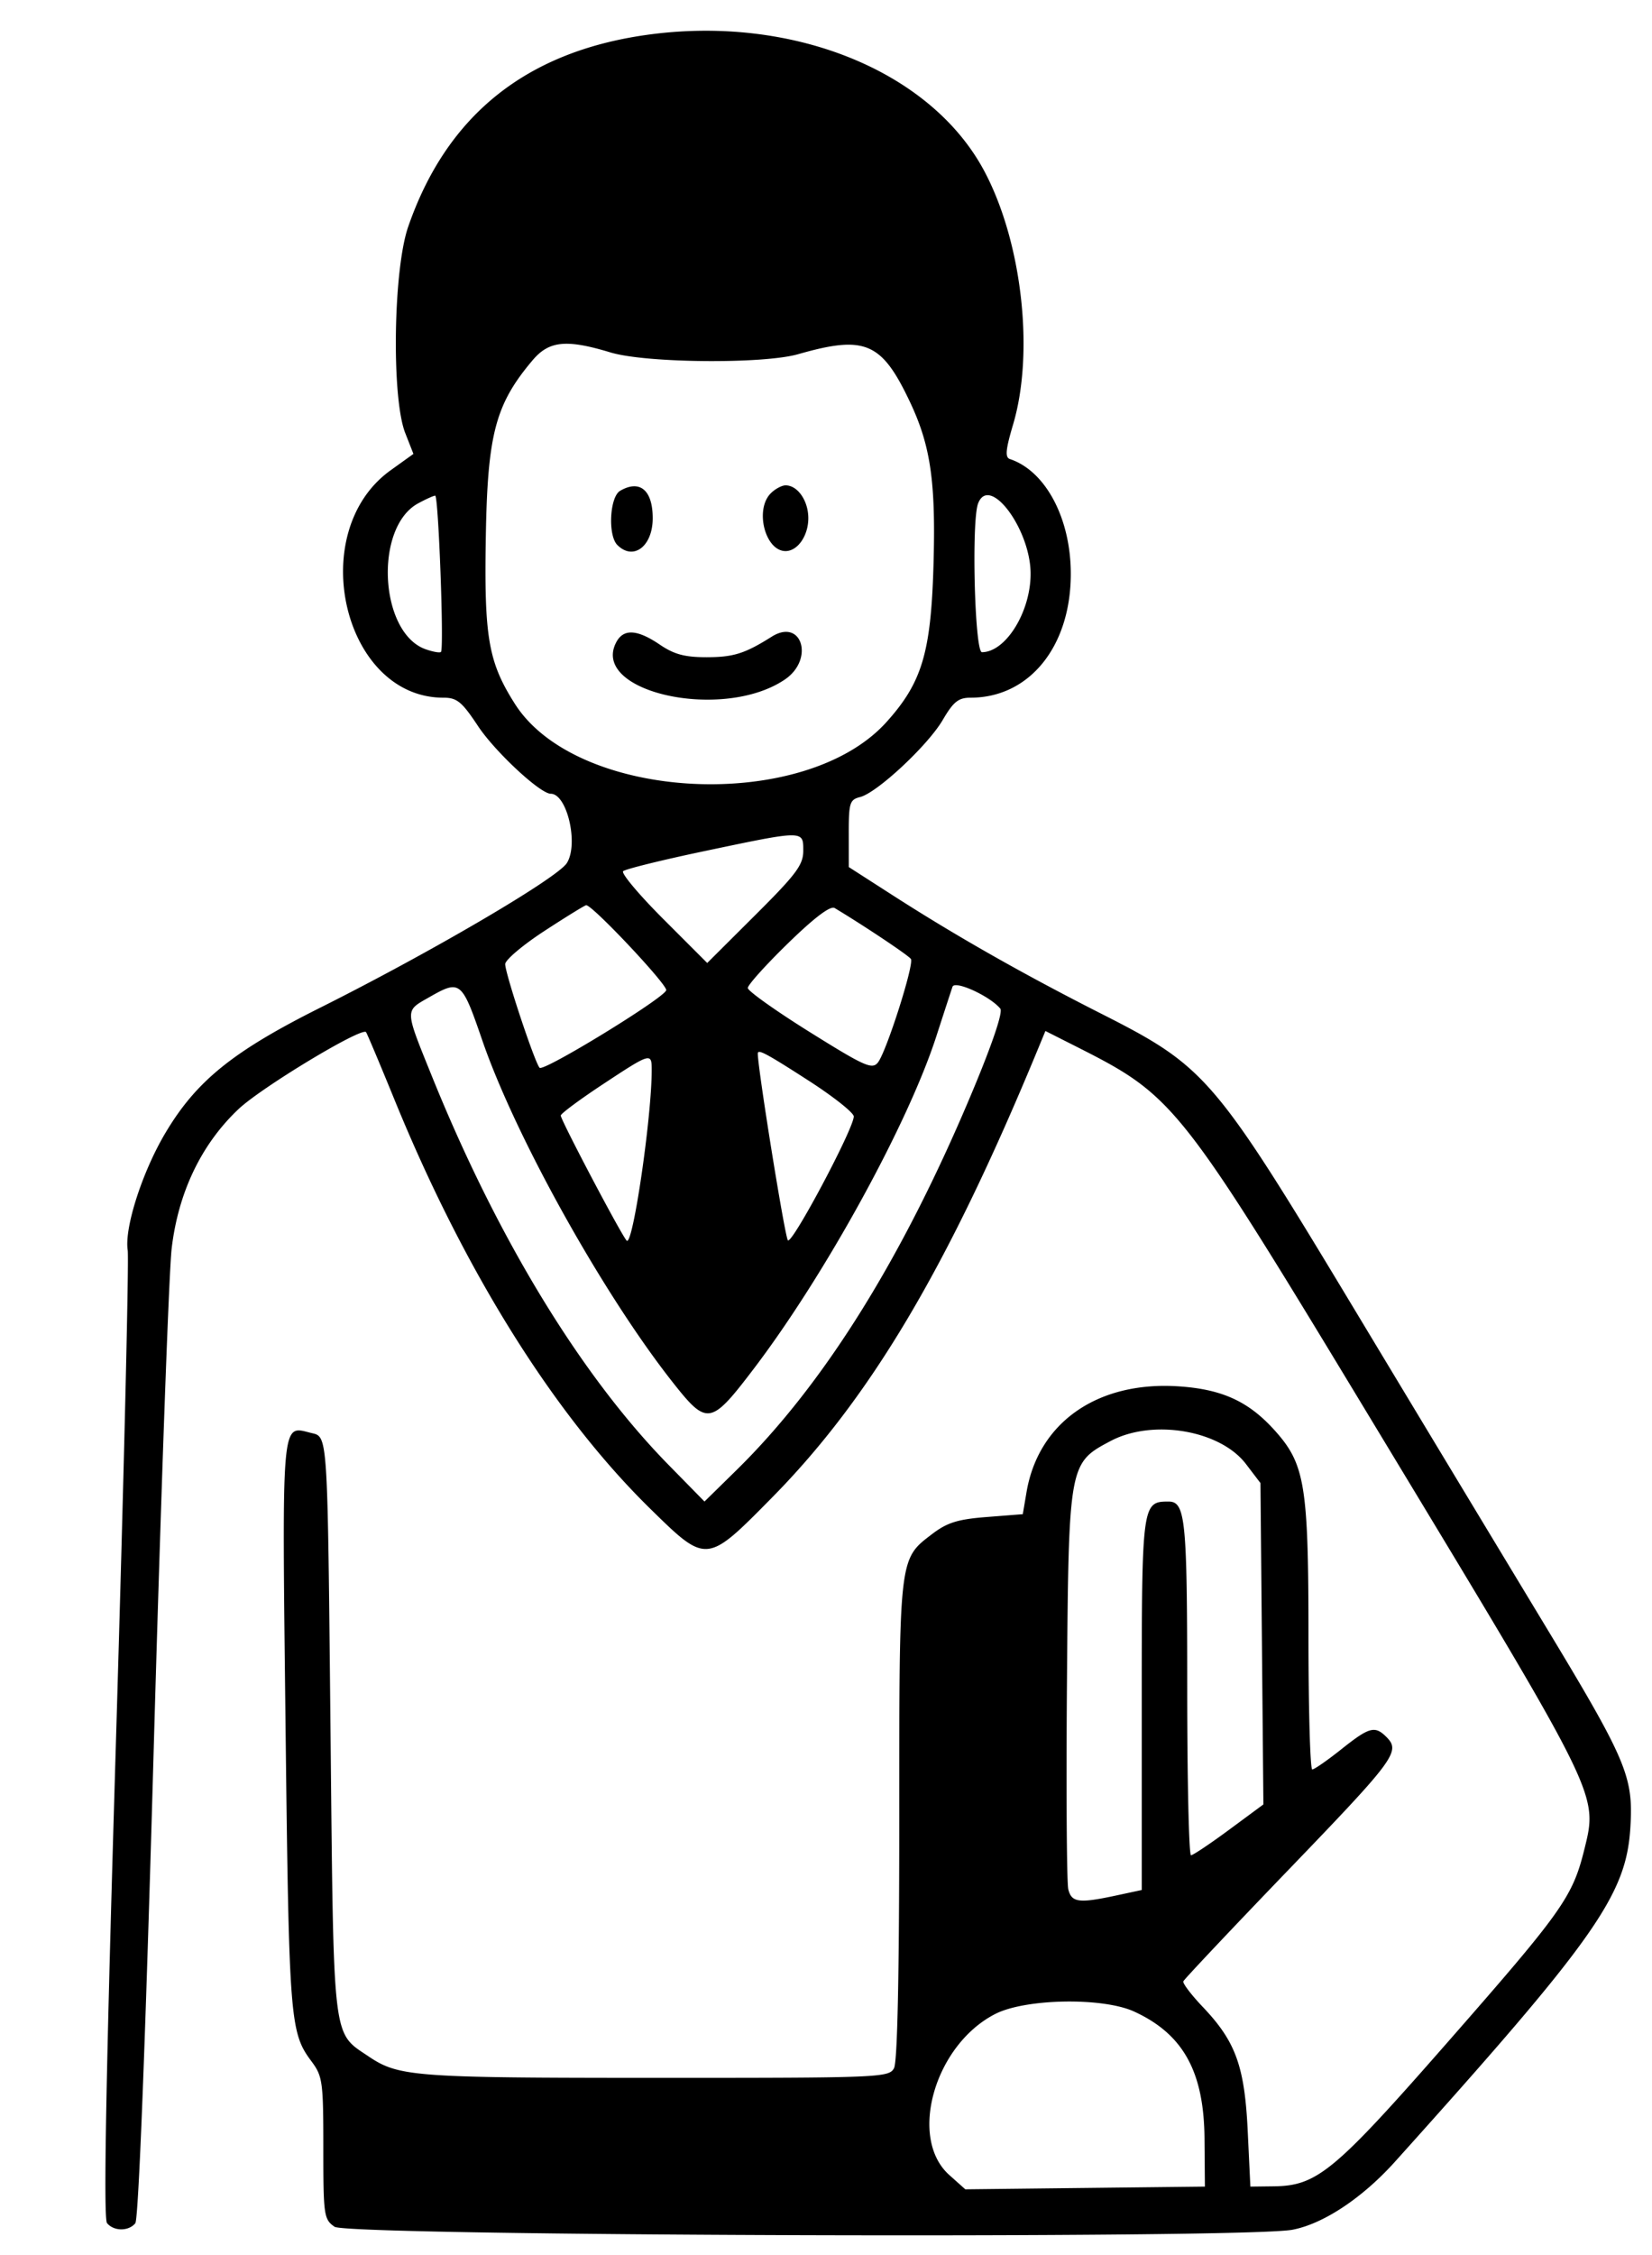 <!DOCTYPE svg PUBLIC "-//W3C//DTD SVG 1.1//EN" "http://www.w3.org/Graphics/SVG/1.1/DTD/svg11.dtd">
<svg xmlns="http://www.w3.org/2000/svg" viewBox="0 0 327 446">
<path d="M127.925 6.912C104.032 10.284 88.392 22.88 80.79 44.875c-2.952 8.541-3.312 33.803-.581 40.765l1.625 4.14-4.529 3.253C60.3 105.245 67.917 138 87.762 138c2.694 0 3.652.784 6.857 5.613 3.37 5.078 12.308 13.387 14.399 13.387 3.234 0 5.551 9.983 3.182 13.711-1.904 2.996-26.894 17.638-48.841 28.617-17.308 8.66-24.524 14.5-30.641 24.802-4.57 7.697-8.119 18.738-7.442 23.156.27 1.768-.776 45.504-2.326 97.191-1.986 66.223-2.506 94.353-1.762 95.25 1.35 1.626 4.268 1.638 5.592.023.639-.78 2-35.687 3.615-92.75 1.426-50.325 3.036-95.325 3.579-100 1.292-11.116 5.878-20.684 13.244-27.631 4.561-4.301 24.32-16.222 25.231-15.222.177.194 2.711 6.203 5.631 13.353 13.852 33.914 31.531 62.188 50.546 80.836 11.266 11.049 11.18 11.056 24.145-2.078 19.496-19.751 34.805-45.525 52.593-88.546l1.566-3.788 4.285 2.164c21.916 11.072 20.996 9.907 64.247 81.412 40.935 67.675 40.825 67.45 38.191 78.123-2.367 9.593-4.238 12.236-27.16 38.377-22.377 25.52-25.785 28.341-34.358 28.444l-4.635.056-.526-11c-.611-12.795-2.381-17.69-8.856-24.496-2.288-2.406-4.039-4.701-3.89-5.101.15-.399 9.61-10.42 21.022-22.27 20.937-21.738 22.025-23.216 19.179-26.062-2.286-2.286-3.377-1.989-8.929 2.429-2.75 2.188-5.337 3.984-5.75 3.989-.413.006-.75-11.832-.75-26.307 0-29.994-.679-34.107-6.738-40.814-5.154-5.705-10.403-8.095-19.008-8.657-15.997-1.045-27.714 7.115-30.063 20.936l-.74 4.353-7.128.557c-5.767.451-7.836 1.097-10.832 3.382-6.566 5.009-6.491 4.351-6.491 56.595 0 30.553-.364 47.777-1.035 49.032-1.001 1.869-2.579 1.934-47.25 1.928-47.784-.005-50.804-.232-56.779-4.258-7.182-4.84-6.88-2.285-7.503-63.334-.624-61.17-.49-59.127-3.961-59.998-5.819-1.461-5.66-3.332-4.95 58.021.671 58.063.866 60.583 5.102 66.258C63.861 410.68 64 411.687 64 424.877c0 13.344.106 14.084 2.223 15.566 2.635 1.847 180.068 2.398 189.604.59 6.115-1.16 13.831-6.27 20.269-13.425 39.674-44.09 45.798-52.773 46.619-66.108.626-10.154-.654-13.169-17.194-40.503A45046.789 45046.789 0 0 1 268.108 259c-27.747-46.064-29.403-47.997-50.089-58.477-15.486-7.847-28.753-15.372-41.264-23.407l-8.745-5.616-.005-6.642c-.005-6.057.193-6.691 2.247-7.206 3.357-.843 13.4-10.203 16.353-15.241 2.125-3.627 3.107-4.411 5.522-4.411 11.629 0 19.829-10.132 19.829-24.5 0-10.955-4.981-20.342-12.044-22.696-1.002-.334-.866-1.828.628-6.866 4.236-14.29 1.751-36.108-5.708-50.102-10.605-19.897-38.151-30.982-66.907-26.924M105.429 71.25c-7.32 8.656-8.898 14.53-9.258 34.472-.367 20.327.466 25.185 5.741 33.487 12.334 19.412 57.381 21.605 73.585 3.583 6.989-7.773 8.765-13.671 9.273-30.792.492-16.599-.534-23.789-4.635-32.463-5.614-11.876-8.879-13.275-22.135-9.483-6.928 1.981-30.186 1.767-37.154-.342-8.748-2.649-12.165-2.308-15.417 1.538m17.321 25.83c-2.069 1.205-2.459 8.811-.55 10.72 3.167 3.167 7 .264 7-5.3 0-5.553-2.547-7.693-6.45-5.42m29.821.491c-3.22 3.221-1.117 11.429 2.929 11.429 2.393 0 4.5-3.044 4.5-6.5s-2.107-6.5-4.5-6.5c-.746 0-2.064.707-2.929 1.571m-69.808 1.994c-8.746 4.746-7.661 25.637 1.498 28.858 1.485.522 2.85.753 3.034.513.618-.808-.507-30.936-1.154-30.896-.353.022-1.873.708-3.378 1.525m110.844.017c-1.34 3.491-.671 29.418.758 29.418 4.697 0 9.635-7.944 9.635-15.5 0-8.812-8.159-19.739-10.393-13.918M122 127c-5.298 9.899 21.082 15.745 33.37 7.394 5.88-3.995 3.338-12.212-2.617-8.459-5.299 3.339-7.561 4.053-12.863 4.059-4.343.005-6.444-.559-9.295-2.494-4.45-3.02-7.162-3.178-8.595-.5m17.298 41.376c-8.361 1.757-15.541 3.533-15.955 3.947-.414.414 3.162 4.667 7.946 9.452l8.698 8.698 9.507-9.467c8.14-8.106 9.506-9.936 9.506-12.736 0-4.078.215-4.079-19.702.106m-31.548 15.773c-4.263 2.777-7.75 5.726-7.75 6.553 0 1.88 5.87 19.546 6.812 20.501.801.812 24.503-13.684 25.057-15.326.341-1.007-14.662-16.939-15.846-16.828-.287.028-4.01 2.322-8.273 5.1m48.217 2.445c-4.382 4.264-7.957 8.237-7.946 8.829.012.593 5.525 4.512 12.25 8.71 10.895 6.8 12.368 7.458 13.505 6.024 1.683-2.124 7.194-19.396 6.531-20.469-.418-.677-9.221-6.555-15.09-10.077-.848-.509-3.989 1.863-9.25 6.983m32.57 8.589c-.249.724-1.691 5.142-3.206 9.817-5.634 17.388-22.036 47.222-36.17 65.788-8.458 11.112-9.199 11.238-15.934 2.712-13.838-17.519-31.219-48.693-37.773-67.75-4.054-11.788-4.338-12.018-10.498-8.5-4.873 2.782-4.893 2.198.555 15.67 12.954 32.027 29.496 59.169 46.824 76.829l7.113 7.249 6.367-6.249c17.34-17.017 32.915-42.004 46.672-74.872 3.972-9.491 6.067-15.709 5.516-16.374-2.067-2.49-9.007-5.658-9.466-4.32M150 208.388c0 3.019 5.372 36.339 5.956 36.942.825.852 13.048-22.119 13.039-24.504-.002-.729-4.022-3.914-8.931-7.076-8.404-5.413-10.064-6.298-10.064-5.362m-30.75 6.131c-4.537 2.995-8.25 5.754-8.25 6.13 0 .906 11.962 23.593 13.047 24.746 1.189 1.262 4.953-24.382 4.953-33.744 0-3.502-.175-3.45-9.75 2.868m100.598 70.499c-8.284 4.376-8.309 4.512-8.654 47.943-.168 21.153-.046 39.491.27 40.75.653 2.605 2.105 2.789 9.487 1.206l5.049-1.083v-36.762c0-39.595.063-40.072 5.294-40.072 3.358 0 3.706 3.466 3.706 36.934 0 18.186.338 33.05.75 33.031.412-.019 3.805-2.29 7.54-5.047l6.789-5.012-.289-31.783-.29-31.782-2.882-3.777c-5.1-6.683-18.438-8.948-26.77-4.546M197 398.353c-12.012 6.132-17.269 24.55-9.093 31.856l3.165 2.827 23.714-.268 23.714-.268-.077-9.5c-.108-13.245-4.224-20.672-13.923-25.121-6.209-2.848-21.508-2.584-27.5.474" fill-rule="evenodd"/>
</svg>